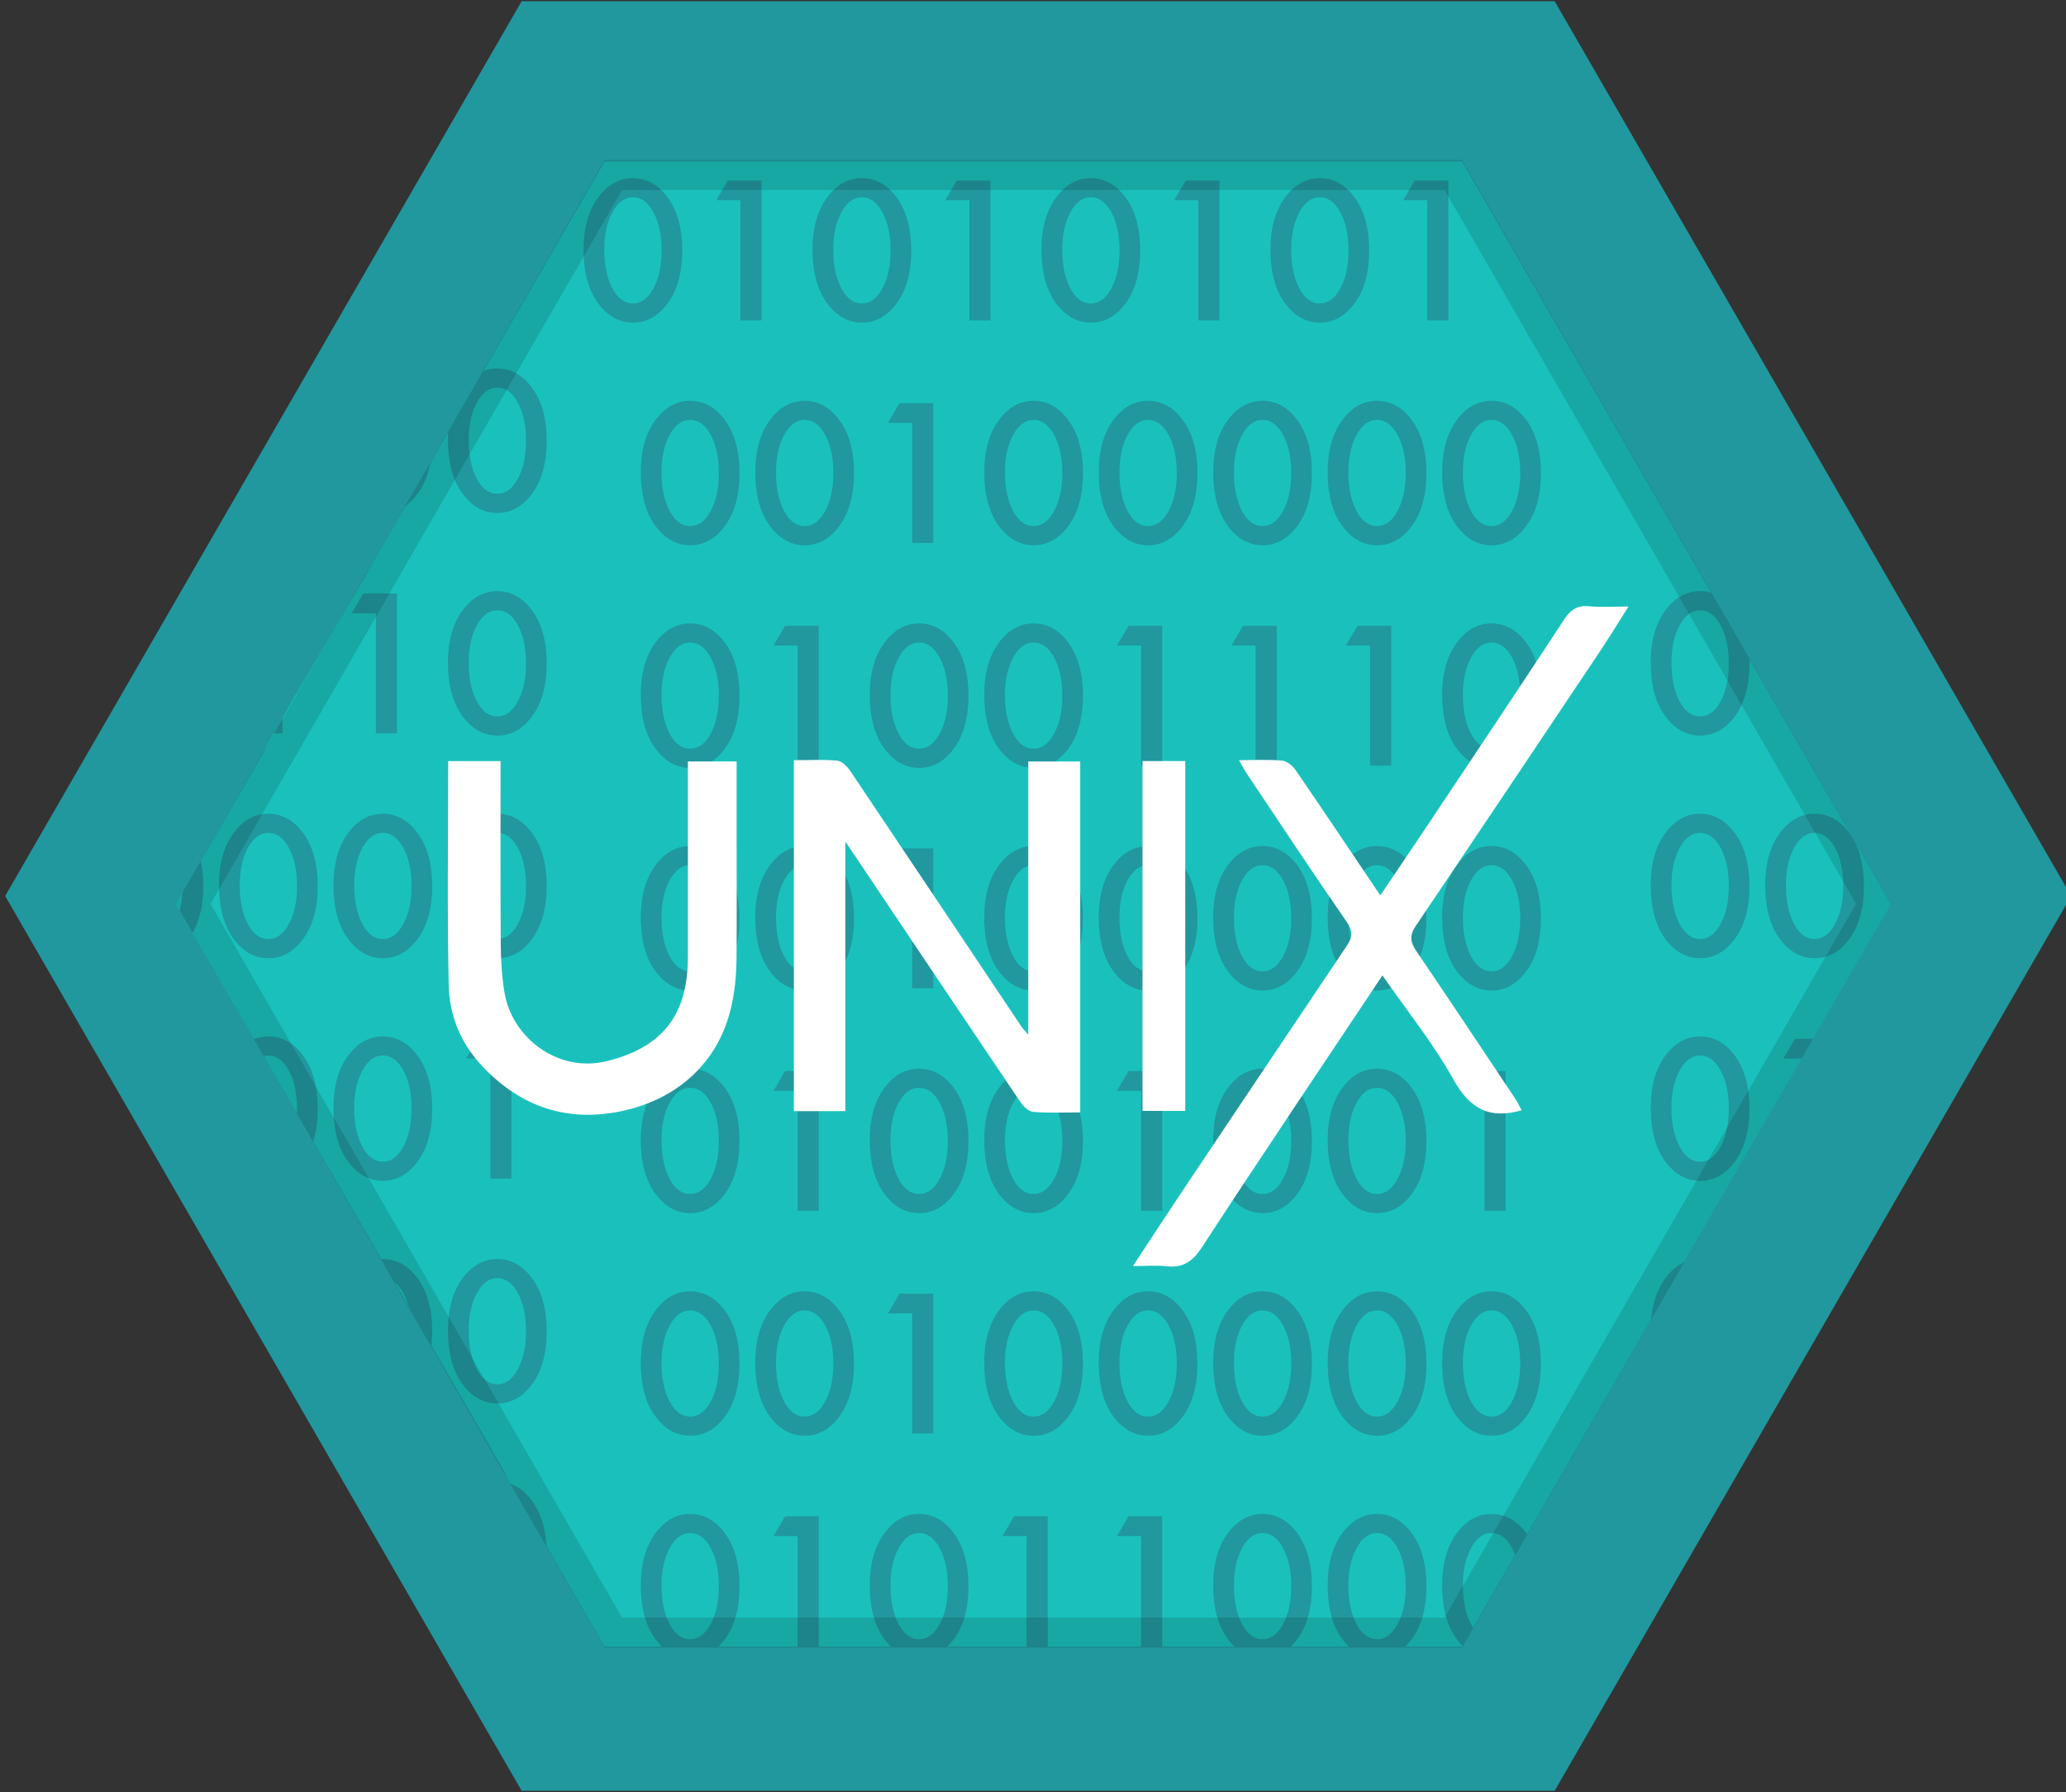 <?xml version="1.0" encoding="utf-8"?>
<!-- Generator: Adobe Illustrator 16.0.0, SVG Export Plug-In . SVG Version: 6.00 Build 0)  -->
<!DOCTYPE svg PUBLIC "-//W3C//DTD SVG 1.1//EN" "http://www.w3.org/Graphics/SVG/1.1/DTD/svg11.dtd">
<svg version="1.1" id="Layer_11" xmlns="http://www.w3.org/2000/svg" xmlns:xlink="http://www.w3.org/1999/xlink" x="0px" y="0px"
	 width="128px" height="111px" viewBox="0 0 128 111" enable-background="new 0 0 128 111" xml:space="preserve">
<rect x="0" y="0" width="128" height="111" fill="#333333" stroke="none"/>
<g>
	<polygon fill="#20989E" points="32.319,110.926 0.319,55.5 32.319,0.074 96.319,0.074 128.319,55.5 96.319,110.926 	"/>
</g>
<g>
	<polygon fill="#1AC1BC" points="117.14,56 90.59,102 37.46,102 31.44,91.574 31.32,91.327 31.26,91.204 31.2,91.087 30.58,90.004 
		29.48,88.102 29.42,88.001 28.84,87 26.53,83 25.37,81 24.21,79 23.71,78.14 23.63,78 21.32,74 19.58,71 19.37,70.64 18.42,69 
		17.63,67.63 16.95,66.46 15.53,64 14.37,62 13.82,61.05 13.79,61 13.22,60 12.96,59.55 12.64,59 10.9,56 11.11,55.63 13.17,52.08 
		14.74,49.37 14.82,49.23 16.12,46.98 16.13,46.97 16.39,46.51 16.52,46.215 18.34,43 18.35,43 21.32,37.935 22.32,36.228 
		22.47,35.984 23.05,34.937 37.46,10 90.59,10 	"/>
</g>
<g>
	<path fill="#20989E" d="M36.154,15.458c0-1.38,0.322-2.482,0.965-3.305c0.576-0.745,1.274-1.117,2.093-1.117
		s1.517,0.372,2.093,1.117c0.644,0.823,0.965,1.943,0.965,3.361c0,1.414-0.322,2.533-0.965,3.355
		c-0.576,0.745-1.272,1.117-2.087,1.117s-1.515-0.372-2.099-1.117C36.476,18.046,36.154,16.909,36.154,15.458z M37.439,15.463
		c0,0.961,0.167,1.76,0.5,2.396c0.333,0.625,0.758,0.937,1.274,0.937c0.512,0,0.937-0.313,1.273-0.937
		c0.337-0.621,0.505-1.405,0.505-2.351s-0.168-1.732-0.505-2.357c-0.336-0.621-0.761-0.931-1.273-0.931
		c-0.509,0-0.932,0.311-1.268,0.931C37.607,13.769,37.439,14.54,37.439,15.463z"/>
	<path fill="#20989E" d="M45.873,12.405h-1.498l0.718-1.223h2.087v8.664h-1.308V12.405z"/>
	<path fill="#20989E" d="M50.34,15.458c0-1.38,0.322-2.482,0.965-3.305c0.576-0.745,1.274-1.117,2.093-1.117
		s1.517,0.372,2.093,1.117c0.644,0.823,0.965,1.943,0.965,3.361c0,1.414-0.322,2.533-0.965,3.355
		c-0.576,0.745-1.272,1.117-2.087,1.117s-1.515-0.372-2.099-1.117C50.662,18.046,50.34,16.909,50.34,15.458z M51.625,15.463
		c0,0.961,0.167,1.76,0.5,2.396c0.333,0.625,0.758,0.937,1.274,0.937c0.512,0,0.937-0.313,1.273-0.937
		c0.337-0.621,0.505-1.405,0.505-2.351s-0.168-1.732-0.505-2.357c-0.336-0.621-0.761-0.931-1.273-0.931
		c-0.509,0-0.932,0.311-1.268,0.931C51.793,13.769,51.625,14.54,51.625,15.463z"/>
	<path fill="#20989E" d="M60.059,12.405h-1.498l0.718-1.223h2.087v8.664h-1.308V12.405z"/>
	<path fill="#20989E" d="M64.525,15.458c0-1.38,0.322-2.482,0.965-3.305c0.576-0.745,1.273-1.117,2.094-1.117
		c0.818,0,1.516,0.372,2.092,1.117c0.645,0.823,0.966,1.943,0.966,3.361c0,1.414-0.321,2.533-0.966,3.355
		c-0.576,0.745-1.271,1.117-2.087,1.117s-1.515-0.372-2.099-1.117C64.847,18.046,64.525,16.909,64.525,15.458z M65.811,15.463
		c0,0.961,0.166,1.76,0.499,2.396c0.333,0.625,0.758,0.937,1.274,0.937c0.512,0,0.937-0.313,1.273-0.937
		c0.336-0.621,0.505-1.405,0.505-2.351s-0.169-1.732-0.505-2.357c-0.337-0.621-0.762-0.931-1.273-0.931
		c-0.51,0-0.932,0.311-1.269,0.931C65.979,13.769,65.811,14.54,65.811,15.463z"/>
	<path fill="#20989E" d="M74.244,12.405h-1.498l0.718-1.223h2.088v8.664h-1.308V12.405z"/>
	<path fill="#20989E" d="M78.711,15.458c0-1.38,0.321-2.482,0.965-3.305c0.576-0.745,1.274-1.117,2.093-1.117
		c0.819,0,1.518,0.372,2.094,1.117c0.643,0.823,0.965,1.943,0.965,3.361c0,1.414-0.322,2.533-0.965,3.355
		c-0.576,0.745-1.272,1.117-2.088,1.117s-1.515-0.372-2.099-1.117C79.032,18.046,78.711,16.909,78.711,15.458z M79.996,15.463
		c0,0.961,0.166,1.76,0.499,2.396c0.333,0.625,0.758,0.937,1.273,0.937c0.513,0,0.938-0.313,1.274-0.937
		c0.336-0.621,0.505-1.405,0.505-2.351s-0.169-1.732-0.505-2.357c-0.337-0.621-0.762-0.931-1.274-0.931
		c-0.509,0-0.931,0.311-1.268,0.931C80.164,13.769,79.996,14.54,79.996,15.463z"/>
	<path fill="#20989E" d="M88.43,12.405h-1.498l0.718-1.223h2.088v8.664H88.43V12.405z"/>
	<path fill="#20989E" d="M39.701,29.248c0-1.38,0.322-2.482,0.965-3.305c0.576-0.745,1.274-1.117,2.093-1.117
		s1.517,0.372,2.093,1.117c0.644,0.823,0.965,1.943,0.965,3.361c0,1.414-0.322,2.533-0.965,3.355
		c-0.576,0.745-1.272,1.117-2.087,1.117s-1.515-0.372-2.099-1.117C40.022,31.836,39.701,30.699,39.701,29.248z M40.985,29.253
		c0,0.961,0.167,1.76,0.5,2.396c0.333,0.625,0.758,0.937,1.274,0.937c0.512,0,0.937-0.313,1.273-0.937
		c0.337-0.621,0.505-1.405,0.505-2.351s-0.168-1.732-0.505-2.357c-0.336-0.621-0.761-0.931-1.273-0.931
		c-0.509,0-0.932,0.311-1.268,0.931C41.154,27.559,40.985,28.33,40.985,29.253z"/>
	<path fill="#20989E" d="M46.793,29.248c0-1.38,0.322-2.482,0.965-3.305c0.576-0.745,1.274-1.117,2.093-1.117
		s1.517,0.372,2.093,1.117c0.644,0.823,0.965,1.943,0.965,3.361c0,1.414-0.322,2.533-0.965,3.355
		c-0.576,0.745-1.272,1.117-2.087,1.117s-1.515-0.372-2.099-1.117C47.115,31.836,46.793,30.699,46.793,29.248z M48.078,29.253
		c0,0.961,0.167,1.76,0.5,2.396c0.333,0.625,0.758,0.937,1.274,0.937c0.512,0,0.937-0.313,1.273-0.937
		c0.337-0.621,0.505-1.405,0.505-2.351s-0.168-1.732-0.505-2.357c-0.336-0.621-0.761-0.931-1.273-0.931
		c-0.509,0-0.932,0.311-1.268,0.931C48.247,27.559,48.078,28.33,48.078,29.253z"/>
	<path fill="#20989E" d="M56.512,26.195h-1.498l0.718-1.223h2.087v8.664h-1.308V26.195z"/>
	<path fill="#20989E" d="M60.979,29.248c0-1.38,0.322-2.482,0.965-3.305c0.576-0.745,1.274-1.117,2.093-1.117
		s1.517,0.372,2.093,1.117c0.644,0.823,0.966,1.943,0.966,3.361c0,1.414-0.322,2.533-0.966,3.355
		c-0.576,0.745-1.272,1.117-2.087,1.117s-1.515-0.372-2.099-1.117C61.301,31.836,60.979,30.699,60.979,29.248z M62.264,29.253
		c0,0.961,0.167,1.76,0.5,2.396c0.333,0.625,0.758,0.937,1.274,0.937c0.512,0,0.937-0.313,1.273-0.937
		c0.337-0.621,0.506-1.405,0.506-2.351s-0.169-1.732-0.506-2.357c-0.336-0.621-0.761-0.931-1.273-0.931
		c-0.509,0-0.932,0.311-1.268,0.931C62.432,27.559,62.264,28.33,62.264,29.253z"/>
	<path fill="#20989E" d="M68.072,29.248c0-1.38,0.321-2.482,0.965-3.305c0.576-0.745,1.273-1.117,2.093-1.117
		s1.517,0.372,2.093,1.117c0.643,0.823,0.965,1.943,0.965,3.361c0,1.414-0.322,2.533-0.965,3.355
		c-0.576,0.745-1.271,1.117-2.088,1.117c-0.814,0-1.514-0.372-2.098-1.117C68.394,31.836,68.072,30.699,68.072,29.248z
		 M69.356,29.253c0,0.961,0.167,1.76,0.499,2.396c0.334,0.625,0.758,0.937,1.274,0.937c0.513,0,0.937-0.313,1.274-0.937
		c0.336-0.621,0.504-1.405,0.504-2.351s-0.168-1.732-0.504-2.357c-0.338-0.621-0.762-0.931-1.274-0.931
		c-0.509,0-0.932,0.311-1.269,0.931C69.525,27.559,69.356,28.33,69.356,29.253z"/>
	<path fill="#20989E" d="M75.164,29.248c0-1.38,0.321-2.482,0.965-3.305c0.576-0.745,1.274-1.117,2.093-1.117
		c0.819,0,1.518,0.372,2.094,1.117c0.643,0.823,0.965,1.943,0.965,3.361c0,1.414-0.322,2.533-0.965,3.355
		c-0.576,0.745-1.272,1.117-2.088,1.117s-1.515-0.372-2.099-1.117C75.485,31.836,75.164,30.699,75.164,29.248z M76.449,29.253
		c0,0.961,0.166,1.76,0.499,2.396c0.333,0.625,0.758,0.937,1.273,0.937c0.513,0,0.938-0.313,1.274-0.937
		c0.336-0.621,0.505-1.405,0.505-2.351s-0.169-1.732-0.505-2.357c-0.337-0.621-0.762-0.931-1.274-0.931
		c-0.509,0-0.931,0.311-1.268,0.931C76.617,27.559,76.449,28.33,76.449,29.253z"/>
	<path fill="#20989E" d="M82.257,29.248c0-1.38,0.321-2.482,0.965-3.305c0.576-0.745,1.274-1.117,2.093-1.117
		c0.819,0,1.518,0.372,2.094,1.117c0.643,0.823,0.965,1.943,0.965,3.361c0,1.414-0.322,2.533-0.965,3.355
		c-0.576,0.745-1.272,1.117-2.088,1.117s-1.515-0.372-2.099-1.117C82.578,31.836,82.257,30.699,82.257,29.248z M83.542,29.253
		c0,0.961,0.166,1.76,0.499,2.396c0.333,0.625,0.758,0.937,1.273,0.937c0.513,0,0.938-0.313,1.274-0.937
		c0.336-0.621,0.505-1.405,0.505-2.351s-0.169-1.732-0.505-2.357c-0.337-0.621-0.762-0.931-1.274-0.931
		c-0.509,0-0.931,0.311-1.268,0.931C83.71,27.559,83.542,28.33,83.542,29.253z"/>
	<path fill="#20989E" d="M89.35,29.248c0-1.38,0.321-2.482,0.965-3.305c0.576-0.745,1.274-1.117,2.093-1.117
		c0.819,0,1.518,0.372,2.094,1.117c0.643,0.823,0.965,1.943,0.965,3.361c0,1.414-0.322,2.533-0.965,3.355
		c-0.576,0.745-1.272,1.117-2.088,1.117s-1.515-0.372-2.099-1.117C89.671,31.836,89.35,30.699,89.35,29.248z M90.635,29.253
		c0,0.961,0.166,1.76,0.499,2.396c0.333,0.625,0.758,0.937,1.273,0.937c0.513,0,0.938-0.313,1.274-0.937
		c0.336-0.621,0.505-1.405,0.505-2.351s-0.169-1.732-0.505-2.357c-0.337-0.621-0.762-0.931-1.274-0.931
		c-0.509,0-0.931,0.311-1.268,0.931C90.803,27.559,90.635,28.33,90.635,29.253z"/>
	<path fill="#20989E" d="M39.701,43.038c0-1.38,0.322-2.482,0.965-3.305c0.576-0.745,1.274-1.117,2.093-1.117
		s1.517,0.372,2.093,1.117c0.644,0.823,0.965,1.943,0.965,3.361c0,1.414-0.322,2.533-0.965,3.355
		c-0.576,0.745-1.272,1.117-2.087,1.117s-1.515-0.372-2.099-1.117C40.022,45.627,39.701,44.49,39.701,43.038z M40.985,43.044
		c0,0.961,0.167,1.76,0.5,2.396c0.333,0.625,0.758,0.937,1.274,0.937c0.512,0,0.937-0.313,1.273-0.937
		c0.337-0.621,0.505-1.405,0.505-2.351s-0.168-1.732-0.505-2.357c-0.336-0.621-0.761-0.931-1.273-0.931
		c-0.509,0-0.932,0.311-1.268,0.931C41.154,41.349,40.985,42.12,40.985,43.044z"/>
	<path fill="#20989E" d="M49.419,39.986h-1.498l0.718-1.223h2.087v8.664h-1.308V39.986z"/>
	<path fill="#20989E" d="M53.886,43.038c0-1.38,0.322-2.482,0.965-3.305c0.576-0.745,1.274-1.117,2.093-1.117
		s1.517,0.372,2.093,1.117c0.644,0.823,0.965,1.943,0.965,3.361c0,1.414-0.322,2.533-0.965,3.355
		c-0.576,0.745-1.272,1.117-2.087,1.117s-1.515-0.372-2.099-1.117C54.208,45.627,53.886,44.49,53.886,43.038z M55.171,43.044
		c0,0.961,0.167,1.76,0.5,2.396c0.333,0.625,0.758,0.937,1.274,0.937c0.512,0,0.937-0.313,1.273-0.937
		c0.337-0.621,0.505-1.405,0.505-2.351s-0.168-1.732-0.505-2.357c-0.336-0.621-0.761-0.931-1.273-0.931
		c-0.509,0-0.932,0.311-1.268,0.931C55.339,41.349,55.171,42.12,55.171,43.044z"/>
	<path fill="#20989E" d="M60.979,43.038c0-1.38,0.322-2.482,0.965-3.305c0.576-0.745,1.274-1.117,2.093-1.117
		s1.517,0.372,2.093,1.117c0.644,0.823,0.966,1.943,0.966,3.361c0,1.414-0.322,2.533-0.966,3.355
		c-0.576,0.745-1.272,1.117-2.087,1.117s-1.515-0.372-2.099-1.117C61.301,45.627,60.979,44.49,60.979,43.038z M62.264,43.044
		c0,0.961,0.167,1.76,0.5,2.396c0.333,0.625,0.758,0.937,1.274,0.937c0.512,0,0.937-0.313,1.273-0.937
		c0.337-0.621,0.506-1.405,0.506-2.351s-0.169-1.732-0.506-2.357c-0.336-0.621-0.761-0.931-1.273-0.931
		c-0.509,0-0.932,0.311-1.268,0.931C62.432,41.349,62.264,42.12,62.264,43.044z"/>
	<path fill="#20989E" d="M70.697,39.986h-1.498l0.719-1.223h2.088v8.664h-1.309V39.986z"/>
	<path fill="#20989E" d="M77.79,39.986h-1.498l0.718-1.223h2.088v8.664H77.79V39.986z"/>
	<path fill="#20989E" d="M84.883,39.986h-1.498l0.718-1.223h2.088v8.664h-1.308V39.986z"/>
	<path fill="#20989E" d="M89.35,43.038c0-1.38,0.321-2.482,0.965-3.305c0.576-0.745,1.274-1.117,2.093-1.117
		c0.819,0,1.518,0.372,2.094,1.117c0.643,0.823,0.965,1.943,0.965,3.361c0,1.414-0.322,2.533-0.965,3.355
		c-0.576,0.745-1.272,1.117-2.088,1.117s-1.515-0.372-2.099-1.117C89.671,45.627,89.35,44.49,89.35,43.038z M90.635,43.044
		c0,0.961,0.166,1.76,0.499,2.396c0.333,0.625,0.758,0.937,1.273,0.937c0.513,0,0.938-0.313,1.274-0.937
		c0.336-0.621,0.505-1.405,0.505-2.351s-0.169-1.732-0.505-2.357c-0.337-0.621-0.762-0.931-1.274-0.931
		c-0.509,0-0.931,0.311-1.268,0.931C90.803,41.349,90.635,42.12,90.635,43.044z"/>
	<path fill="#20989E" d="M39.701,56.828c0-1.381,0.322-2.482,0.965-3.305c0.576-0.745,1.274-1.117,2.093-1.117
		s1.517,0.372,2.093,1.117c0.644,0.823,0.965,1.943,0.965,3.361c0,1.414-0.322,2.533-0.965,3.355
		c-0.576,0.745-1.272,1.117-2.087,1.117s-1.515-0.372-2.099-1.117C40.022,59.417,39.701,58.279,39.701,56.828z M40.985,56.834
		c0,0.961,0.167,1.76,0.5,2.396c0.333,0.625,0.758,0.938,1.274,0.938c0.512,0,0.937-0.313,1.273-0.938
		c0.337-0.621,0.505-1.404,0.505-2.351c0-0.947-0.168-1.732-0.505-2.357c-0.336-0.621-0.761-0.931-1.273-0.931
		c-0.509,0-0.932,0.311-1.268,0.931C41.154,55.139,40.985,55.91,40.985,56.834z"/>
	<path fill="#20989E" d="M46.793,56.828c0-1.381,0.322-2.482,0.965-3.305c0.576-0.745,1.274-1.117,2.093-1.117
		s1.517,0.372,2.093,1.117c0.644,0.823,0.965,1.943,0.965,3.361c0,1.414-0.322,2.533-0.965,3.355
		c-0.576,0.745-1.272,1.117-2.087,1.117s-1.515-0.372-2.099-1.117C47.115,59.417,46.793,58.279,46.793,56.828z M48.078,56.834
		c0,0.961,0.167,1.76,0.5,2.396c0.333,0.625,0.758,0.938,1.274,0.938c0.512,0,0.937-0.313,1.273-0.938
		c0.337-0.621,0.505-1.404,0.505-2.351c0-0.947-0.168-1.732-0.505-2.357c-0.336-0.621-0.761-0.931-1.273-0.931
		c-0.509,0-0.932,0.311-1.268,0.931C48.247,55.139,48.078,55.91,48.078,56.834z"/>
	<path fill="#20989E" d="M56.512,53.775h-1.498l0.718-1.223h2.087v8.664h-1.308V53.775z"/>
	<path fill="#20989E" d="M60.979,56.828c0-1.381,0.322-2.482,0.965-3.305c0.576-0.745,1.274-1.117,2.093-1.117
		s1.517,0.372,2.093,1.117c0.644,0.823,0.966,1.943,0.966,3.361c0,1.414-0.322,2.533-0.966,3.355
		c-0.576,0.745-1.272,1.117-2.087,1.117s-1.515-0.372-2.099-1.117C61.301,59.417,60.979,58.279,60.979,56.828z M62.264,56.834
		c0,0.961,0.167,1.76,0.5,2.396c0.333,0.625,0.758,0.938,1.274,0.938c0.512,0,0.937-0.313,1.273-0.938
		c0.337-0.621,0.506-1.404,0.506-2.351c0-0.947-0.169-1.732-0.506-2.357c-0.336-0.621-0.761-0.931-1.273-0.931
		c-0.509,0-0.932,0.311-1.268,0.931C62.432,55.139,62.264,55.91,62.264,56.834z"/>
	<path fill="#20989E" d="M68.072,56.828c0-1.381,0.321-2.482,0.965-3.305c0.576-0.745,1.273-1.117,2.093-1.117
		s1.517,0.372,2.093,1.117c0.643,0.823,0.965,1.943,0.965,3.361c0,1.414-0.322,2.533-0.965,3.355
		c-0.576,0.745-1.271,1.117-2.088,1.117c-0.814,0-1.514-0.372-2.098-1.117C68.394,59.417,68.072,58.279,68.072,56.828z
		 M69.356,56.834c0,0.961,0.167,1.76,0.499,2.396c0.334,0.625,0.758,0.938,1.274,0.938c0.513,0,0.937-0.313,1.274-0.938
		c0.336-0.621,0.504-1.404,0.504-2.351c0-0.947-0.168-1.732-0.504-2.357c-0.338-0.621-0.762-0.931-1.274-0.931
		c-0.509,0-0.932,0.311-1.269,0.931C69.525,55.139,69.356,55.91,69.356,56.834z"/>
	<path fill="#20989E" d="M75.164,56.828c0-1.381,0.321-2.482,0.965-3.305c0.576-0.745,1.274-1.117,2.093-1.117
		c0.819,0,1.518,0.372,2.094,1.117c0.643,0.823,0.965,1.943,0.965,3.361c0,1.414-0.322,2.533-0.965,3.355
		c-0.576,0.745-1.272,1.117-2.088,1.117s-1.515-0.372-2.099-1.117C75.485,59.417,75.164,58.279,75.164,56.828z M76.449,56.834
		c0,0.961,0.166,1.76,0.499,2.396c0.333,0.625,0.758,0.938,1.273,0.938c0.513,0,0.938-0.313,1.274-0.938
		c0.336-0.621,0.505-1.404,0.505-2.351c0-0.947-0.169-1.732-0.505-2.357c-0.337-0.621-0.762-0.931-1.274-0.931
		c-0.509,0-0.931,0.311-1.268,0.931C76.617,55.139,76.449,55.91,76.449,56.834z"/>
	<path fill="#20989E" d="M82.257,56.828c0-1.381,0.321-2.482,0.965-3.305c0.576-0.745,1.274-1.117,2.093-1.117
		c0.819,0,1.518,0.372,2.094,1.117c0.643,0.823,0.965,1.943,0.965,3.361c0,1.414-0.322,2.533-0.965,3.355
		c-0.576,0.745-1.272,1.117-2.088,1.117s-1.515-0.372-2.099-1.117C82.578,59.417,82.257,58.279,82.257,56.828z M83.542,56.834
		c0,0.961,0.166,1.76,0.499,2.396c0.333,0.625,0.758,0.938,1.273,0.938c0.513,0,0.938-0.313,1.274-0.938
		c0.336-0.621,0.505-1.404,0.505-2.351c0-0.947-0.169-1.732-0.505-2.357c-0.337-0.621-0.762-0.931-1.274-0.931
		c-0.509,0-0.931,0.311-1.268,0.931C83.71,55.139,83.542,55.91,83.542,56.834z"/>
	<path fill="#20989E" d="M89.35,56.828c0-1.381,0.321-2.482,0.965-3.305c0.576-0.745,1.274-1.117,2.093-1.117
		c0.819,0,1.518,0.372,2.094,1.117c0.643,0.823,0.965,1.943,0.965,3.361c0,1.414-0.322,2.533-0.965,3.355
		c-0.576,0.745-1.272,1.117-2.088,1.117s-1.515-0.372-2.099-1.117C89.671,59.417,89.35,58.279,89.35,56.828z M90.635,56.834
		c0,0.961,0.166,1.76,0.499,2.396c0.333,0.625,0.758,0.938,1.273,0.938c0.513,0,0.938-0.313,1.274-0.938
		c0.336-0.621,0.505-1.404,0.505-2.351c0-0.947-0.169-1.732-0.505-2.357c-0.337-0.621-0.762-0.931-1.274-0.931
		c-0.509,0-0.931,0.311-1.268,0.931C90.803,55.139,90.635,55.91,90.635,56.834z"/>
	<path fill="#20989E" d="M39.701,70.619c0-1.381,0.322-2.482,0.965-3.306c0.576-0.744,1.274-1.116,2.093-1.116
		s1.517,0.372,2.093,1.116c0.644,0.823,0.965,1.943,0.965,3.361c0,1.414-0.322,2.533-0.965,3.355
		c-0.576,0.745-1.272,1.117-2.087,1.117s-1.515-0.372-2.099-1.117C40.022,73.208,39.701,72.07,39.701,70.619z M40.985,70.624
		c0,0.962,0.167,1.761,0.5,2.396c0.333,0.625,0.758,0.938,1.274,0.938c0.512,0,0.937-0.313,1.273-0.938
		c0.337-0.621,0.505-1.404,0.505-2.352c0-0.946-0.168-1.731-0.505-2.356c-0.336-0.621-0.761-0.932-1.273-0.932
		c-0.509,0-0.932,0.311-1.268,0.932C41.154,68.93,40.985,69.7,40.985,70.624z"/>
	<path fill="#20989E" d="M49.419,67.566h-1.498l0.718-1.224h2.087v8.664h-1.308V67.566z"/>
	<path fill="#20989E" d="M53.886,70.619c0-1.381,0.322-2.482,0.965-3.306c0.576-0.744,1.274-1.116,2.093-1.116
		s1.517,0.372,2.093,1.116c0.644,0.823,0.965,1.943,0.965,3.361c0,1.414-0.322,2.533-0.965,3.355
		c-0.576,0.745-1.272,1.117-2.087,1.117s-1.515-0.372-2.099-1.117C54.208,73.208,53.886,72.07,53.886,70.619z M55.171,70.624
		c0,0.962,0.167,1.761,0.5,2.396c0.333,0.625,0.758,0.938,1.274,0.938c0.512,0,0.937-0.313,1.273-0.938
		c0.337-0.621,0.505-1.404,0.505-2.352c0-0.946-0.168-1.731-0.505-2.356c-0.336-0.621-0.761-0.932-1.273-0.932
		c-0.509,0-0.932,0.311-1.268,0.932C55.339,68.93,55.171,69.7,55.171,70.624z"/>
	<path fill="#20989E" d="M60.979,70.619c0-1.381,0.322-2.482,0.965-3.306c0.576-0.744,1.274-1.116,2.093-1.116
		s1.517,0.372,2.093,1.116c0.644,0.823,0.966,1.943,0.966,3.361c0,1.414-0.322,2.533-0.966,3.355
		c-0.576,0.745-1.272,1.117-2.087,1.117s-1.515-0.372-2.099-1.117C61.301,73.208,60.979,72.07,60.979,70.619z M62.264,70.624
		c0,0.962,0.167,1.761,0.5,2.396c0.333,0.625,0.758,0.938,1.274,0.938c0.512,0,0.937-0.313,1.273-0.938
		c0.337-0.621,0.506-1.404,0.506-2.352c0-0.946-0.169-1.731-0.506-2.356c-0.336-0.621-0.761-0.932-1.273-0.932
		c-0.509,0-0.932,0.311-1.268,0.932C62.432,68.93,62.264,69.7,62.264,70.624z"/>
	<path fill="#20989E" d="M70.697,67.566h-1.498l0.719-1.224h2.088v8.664h-1.309V67.566z"/>
	<path fill="#20989E" d="M75.164,70.619c0-1.381,0.321-2.482,0.965-3.306c0.576-0.744,1.274-1.116,2.093-1.116
		c0.819,0,1.518,0.372,2.094,1.116c0.643,0.823,0.965,1.943,0.965,3.361c0,1.414-0.322,2.533-0.965,3.355
		c-0.576,0.745-1.272,1.117-2.088,1.117s-1.515-0.372-2.099-1.117C75.485,73.208,75.164,72.07,75.164,70.619z M76.449,70.624
		c0,0.962,0.166,1.761,0.499,2.396c0.333,0.625,0.758,0.938,1.273,0.938c0.513,0,0.938-0.313,1.274-0.938
		c0.336-0.621,0.505-1.404,0.505-2.352c0-0.946-0.169-1.731-0.505-2.356c-0.337-0.621-0.762-0.932-1.274-0.932
		c-0.509,0-0.931,0.311-1.268,0.932C76.617,68.93,76.449,69.7,76.449,70.624z"/>
	<path fill="#20989E" d="M82.257,70.619c0-1.381,0.321-2.482,0.965-3.306c0.576-0.744,1.274-1.116,2.093-1.116
		c0.819,0,1.518,0.372,2.094,1.116c0.643,0.823,0.965,1.943,0.965,3.361c0,1.414-0.322,2.533-0.965,3.355
		c-0.576,0.745-1.272,1.117-2.088,1.117s-1.515-0.372-2.099-1.117C82.578,73.208,82.257,72.07,82.257,70.619z M83.542,70.624
		c0,0.962,0.166,1.761,0.499,2.396c0.333,0.625,0.758,0.938,1.273,0.938c0.513,0,0.938-0.313,1.274-0.938
		c0.336-0.621,0.505-1.404,0.505-2.352c0-0.946-0.169-1.731-0.505-2.356c-0.337-0.621-0.762-0.932-1.274-0.932
		c-0.509,0-0.931,0.311-1.268,0.932C83.71,68.93,83.542,69.7,83.542,70.624z"/>
	<path fill="#20989E" d="M91.976,67.566h-1.498l0.718-1.224h2.088v8.664h-1.308V67.566z"/>
	<path fill="#20989E" d="M39.701,84.409c0-1.381,0.322-2.482,0.965-3.306c0.576-0.744,1.274-1.116,2.093-1.116
		s1.517,0.372,2.093,1.116c0.644,0.823,0.965,1.943,0.965,3.361c0,1.414-0.322,2.533-0.965,3.355
		c-0.576,0.745-1.272,1.117-2.087,1.117s-1.515-0.372-2.099-1.117C40.022,86.998,39.701,85.86,39.701,84.409z M40.985,84.414
		c0,0.962,0.167,1.761,0.5,2.396c0.333,0.625,0.758,0.938,1.274,0.938c0.512,0,0.937-0.313,1.273-0.938
		c0.337-0.621,0.505-1.404,0.505-2.352c0-0.946-0.168-1.731-0.505-2.356c-0.336-0.621-0.761-0.932-1.273-0.932
		c-0.509,0-0.932,0.311-1.268,0.932C41.154,82.72,40.985,83.49,40.985,84.414z"/>
	<path fill="#20989E" d="M46.793,84.409c0-1.381,0.322-2.482,0.965-3.306c0.576-0.744,1.274-1.116,2.093-1.116
		s1.517,0.372,2.093,1.116c0.644,0.823,0.965,1.943,0.965,3.361c0,1.414-0.322,2.533-0.965,3.355
		c-0.576,0.745-1.272,1.117-2.087,1.117s-1.515-0.372-2.099-1.117C47.115,86.998,46.793,85.86,46.793,84.409z M48.078,84.414
		c0,0.962,0.167,1.761,0.5,2.396c0.333,0.625,0.758,0.938,1.274,0.938c0.512,0,0.937-0.313,1.273-0.938
		c0.337-0.621,0.505-1.404,0.505-2.352c0-0.946-0.168-1.731-0.505-2.356c-0.336-0.621-0.761-0.932-1.273-0.932
		c-0.509,0-0.932,0.311-1.268,0.932C48.247,82.72,48.078,83.49,48.078,84.414z"/>
	<path fill="#20989E" d="M56.512,81.356h-1.498l0.718-1.224h2.087v8.664h-1.308V81.356z"/>
	<path fill="#20989E" d="M60.979,84.409c0-1.381,0.322-2.482,0.965-3.306c0.576-0.744,1.274-1.116,2.093-1.116
		s1.517,0.372,2.093,1.116c0.644,0.823,0.966,1.943,0.966,3.361c0,1.414-0.322,2.533-0.966,3.355
		c-0.576,0.745-1.272,1.117-2.087,1.117s-1.515-0.372-2.099-1.117C61.301,86.998,60.979,85.86,60.979,84.409z M62.264,84.414
		c0,0.962,0.167,1.761,0.5,2.396c0.333,0.625,0.758,0.938,1.274,0.938c0.512,0,0.937-0.313,1.273-0.938
		c0.337-0.621,0.506-1.404,0.506-2.352c0-0.946-0.169-1.731-0.506-2.356c-0.336-0.621-0.761-0.932-1.273-0.932
		c-0.509,0-0.932,0.311-1.268,0.932C62.432,82.72,62.264,83.49,62.264,84.414z"/>
	<path fill="#20989E" d="M68.072,84.409c0-1.381,0.321-2.482,0.965-3.306c0.576-0.744,1.273-1.116,2.093-1.116
		s1.517,0.372,2.093,1.116c0.643,0.823,0.965,1.943,0.965,3.361c0,1.414-0.322,2.533-0.965,3.355
		c-0.576,0.745-1.271,1.117-2.088,1.117c-0.814,0-1.514-0.372-2.098-1.117C68.394,86.998,68.072,85.86,68.072,84.409z
		 M69.356,84.414c0,0.962,0.167,1.761,0.499,2.396c0.334,0.625,0.758,0.938,1.274,0.938c0.513,0,0.937-0.313,1.274-0.938
		c0.336-0.621,0.504-1.404,0.504-2.352c0-0.946-0.168-1.731-0.504-2.356c-0.338-0.621-0.762-0.932-1.274-0.932
		c-0.509,0-0.932,0.311-1.269,0.932C69.525,82.72,69.356,83.49,69.356,84.414z"/>
	<path fill="#20989E" d="M75.164,84.409c0-1.381,0.321-2.482,0.965-3.306c0.576-0.744,1.274-1.116,2.093-1.116
		c0.819,0,1.518,0.372,2.094,1.116c0.643,0.823,0.965,1.943,0.965,3.361c0,1.414-0.322,2.533-0.965,3.355
		c-0.576,0.745-1.272,1.117-2.088,1.117s-1.515-0.372-2.099-1.117C75.485,86.998,75.164,85.86,75.164,84.409z M76.449,84.414
		c0,0.962,0.166,1.761,0.499,2.396c0.333,0.625,0.758,0.938,1.273,0.938c0.513,0,0.938-0.313,1.274-0.938
		c0.336-0.621,0.505-1.404,0.505-2.352c0-0.946-0.169-1.731-0.505-2.356c-0.337-0.621-0.762-0.932-1.274-0.932
		c-0.509,0-0.931,0.311-1.268,0.932C76.617,82.72,76.449,83.49,76.449,84.414z"/>
	<path fill="#20989E" d="M82.257,84.409c0-1.381,0.321-2.482,0.965-3.306c0.576-0.744,1.274-1.116,2.093-1.116
		c0.819,0,1.518,0.372,2.094,1.116c0.643,0.823,0.965,1.943,0.965,3.361c0,1.414-0.322,2.533-0.965,3.355
		c-0.576,0.745-1.272,1.117-2.088,1.117s-1.515-0.372-2.099-1.117C82.578,86.998,82.257,85.86,82.257,84.409z M83.542,84.414
		c0,0.962,0.166,1.761,0.499,2.396c0.333,0.625,0.758,0.938,1.273,0.938c0.513,0,0.938-0.313,1.274-0.938
		c0.336-0.621,0.505-1.404,0.505-2.352c0-0.946-0.169-1.731-0.505-2.356c-0.337-0.621-0.762-0.932-1.274-0.932
		c-0.509,0-0.931,0.311-1.268,0.932C83.71,82.72,83.542,83.49,83.542,84.414z"/>
	<path fill="#20989E" d="M89.35,84.409c0-1.381,0.321-2.482,0.965-3.306c0.576-0.744,1.274-1.116,2.093-1.116
		c0.819,0,1.518,0.372,2.094,1.116c0.643,0.823,0.965,1.943,0.965,3.361c0,1.414-0.322,2.533-0.965,3.355
		c-0.576,0.745-1.272,1.117-2.088,1.117s-1.515-0.372-2.099-1.117C89.671,86.998,89.35,85.86,89.35,84.409z M90.635,84.414
		c0,0.962,0.166,1.761,0.499,2.396c0.333,0.625,0.758,0.938,1.273,0.938c0.513,0,0.938-0.313,1.274-0.938
		c0.336-0.621,0.505-1.404,0.505-2.352c0-0.946-0.169-1.731-0.505-2.356c-0.337-0.621-0.762-0.932-1.274-0.932
		c-0.509,0-0.931,0.311-1.268,0.932C90.803,82.72,90.635,83.49,90.635,84.414z"/>
	<path fill="#20989E" d="M39.701,98.199c0-1.381,0.322-2.482,0.965-3.306c0.576-0.744,1.274-1.116,2.093-1.116
		s1.517,0.372,2.093,1.116c0.644,0.823,0.965,1.943,0.965,3.361c0,1.414-0.322,2.533-0.965,3.355
		c-0.576,0.745-1.272,1.117-2.087,1.117s-1.515-0.372-2.099-1.117C40.022,100.788,39.701,99.65,39.701,98.199z M40.985,98.204
		c0,0.962,0.167,1.761,0.5,2.396c0.333,0.625,0.758,0.938,1.274,0.938c0.512,0,0.937-0.313,1.273-0.938
		c0.337-0.621,0.505-1.404,0.505-2.352c0-0.946-0.168-1.731-0.505-2.356c-0.336-0.621-0.761-0.932-1.273-0.932
		c-0.509,0-0.932,0.311-1.268,0.932C41.154,96.51,40.985,97.28,40.985,98.204z"/>
	<path fill="#20989E" d="M49.419,95.146h-1.498l0.718-1.224h2.087v8.664h-1.308V95.146z"/>
	<path fill="#20989E" d="M53.886,98.199c0-1.381,0.322-2.482,0.965-3.306c0.576-0.744,1.274-1.116,2.093-1.116
		s1.517,0.372,2.093,1.116c0.644,0.823,0.965,1.943,0.965,3.361c0,1.414-0.322,2.533-0.965,3.355
		c-0.576,0.745-1.272,1.117-2.087,1.117s-1.515-0.372-2.099-1.117C54.208,100.788,53.886,99.65,53.886,98.199z M55.171,98.204
		c0,0.962,0.167,1.761,0.5,2.396c0.333,0.625,0.758,0.938,1.274,0.938c0.512,0,0.937-0.313,1.273-0.938
		c0.337-0.621,0.505-1.404,0.505-2.352c0-0.946-0.168-1.731-0.505-2.356c-0.336-0.621-0.761-0.932-1.273-0.932
		c-0.509,0-0.932,0.311-1.268,0.932C55.339,96.51,55.171,97.28,55.171,98.204z"/>
	<path fill="#20989E" d="M63.605,95.146h-1.498l0.718-1.224h2.087v8.664h-1.308V95.146z"/>
	<path fill="#20989E" d="M70.697,95.146h-1.498l0.719-1.224h2.088v8.664h-1.309V95.146z"/>
	<path fill="#20989E" d="M75.164,98.199c0-1.381,0.321-2.482,0.965-3.306c0.576-0.744,1.274-1.116,2.093-1.116
		c0.819,0,1.518,0.372,2.094,1.116c0.643,0.823,0.965,1.943,0.965,3.361c0,1.414-0.322,2.533-0.965,3.355
		c-0.576,0.745-1.272,1.117-2.088,1.117s-1.515-0.372-2.099-1.117C75.485,100.788,75.164,99.65,75.164,98.199z M76.449,98.204
		c0,0.962,0.166,1.761,0.499,2.396c0.333,0.625,0.758,0.938,1.273,0.938c0.513,0,0.938-0.313,1.274-0.938
		c0.336-0.621,0.505-1.404,0.505-2.352c0-0.946-0.169-1.731-0.505-2.356c-0.337-0.621-0.762-0.932-1.274-0.932
		c-0.509,0-0.931,0.311-1.268,0.932C76.617,96.51,76.449,97.28,76.449,98.204z"/>
	<path fill="#20989E" d="M82.257,98.199c0-1.381,0.321-2.482,0.965-3.306c0.576-0.744,1.274-1.116,2.093-1.116
		c0.819,0,1.518,0.372,2.094,1.116c0.643,0.823,0.965,1.943,0.965,3.361c0,1.414-0.322,2.533-0.965,3.355
		c-0.576,0.745-1.272,1.117-2.088,1.117s-1.515-0.372-2.099-1.117C82.578,100.788,82.257,99.65,82.257,98.199z M83.542,98.204
		c0,0.962,0.166,1.761,0.499,2.396c0.333,0.625,0.758,0.938,1.273,0.938c0.513,0,0.938-0.313,1.274-0.938
		c0.336-0.621,0.505-1.404,0.505-2.352c0-0.946-0.169-1.731-0.505-2.356c-0.337-0.621-0.762-0.932-1.274-0.932
		c-0.509,0-0.931,0.311-1.268,0.932C83.71,96.51,83.542,97.28,83.542,98.204z"/>
	<path fill="#20989E" d="M89.35,98.199c0-1.381,0.321-2.482,0.965-3.306c0.576-0.744,1.274-1.116,2.093-1.116
		c0.819,0,1.518,0.372,2.094,1.116c0.643,0.823,0.965,1.943,0.965,3.361c0,1.414-0.322,2.533-0.965,3.355
		c-0.576,0.745-1.272,1.117-2.088,1.117s-1.515-0.372-2.099-1.117C89.671,100.788,89.35,99.65,89.35,98.199z M90.635,98.204
		c0,0.962,0.166,1.761,0.499,2.396c0.333,0.625,0.758,0.938,1.273,0.938c0.513,0,0.938-0.313,1.274-0.938
		c0.336-0.621,0.505-1.404,0.505-2.352c0-0.946-0.169-1.731-0.505-2.356c-0.337-0.621-0.762-0.932-1.274-0.932
		c-0.509,0-0.931,0.311-1.268,0.932C90.803,96.51,90.635,97.28,90.635,98.204z"/>
</g>
<g>
	<g>
		<path fill="#20989E" d="M102.271,41.038c0-1.38,0.322-2.482,0.965-3.305c0.576-0.745,1.274-1.117,2.094-1.117
			s1.517,0.372,2.093,1.117c0.644,0.823,0.966,1.943,0.966,3.361c0,1.414-0.322,2.533-0.966,3.355
			c-0.576,0.745-1.272,1.117-2.087,1.117c-0.816,0-1.516-0.372-2.1-1.117C102.594,43.627,102.271,42.49,102.271,41.038z
			 M103.557,41.044c0,0.961,0.166,1.76,0.5,2.396c0.332,0.625,0.758,0.937,1.273,0.937c0.512,0,0.938-0.313,1.273-0.937
			c0.337-0.621,0.506-1.405,0.506-2.351s-0.169-1.732-0.506-2.357c-0.336-0.621-0.762-0.931-1.273-0.931
			c-0.509,0-0.932,0.311-1.268,0.931C103.725,39.349,103.557,40.12,103.557,41.044z"/>
	</g>
	<g>
		<path fill="#20989E" d="M102.271,54.828c0-1.38,0.322-2.482,0.965-3.305c0.576-0.745,1.274-1.117,2.094-1.117
			s1.517,0.372,2.093,1.117c0.644,0.823,0.966,1.943,0.966,3.361c0,1.414-0.322,2.533-0.966,3.355
			c-0.576,0.745-1.272,1.117-2.087,1.117c-0.816,0-1.516-0.372-2.1-1.117C102.594,57.417,102.271,56.279,102.271,54.828z
			 M103.557,54.833c0,0.961,0.166,1.76,0.5,2.396c0.332,0.625,0.758,0.938,1.273,0.938c0.512,0,0.938-0.313,1.273-0.938
			c0.337-0.621,0.506-1.404,0.506-2.351c0-0.946-0.169-1.732-0.506-2.357c-0.336-0.621-0.762-0.931-1.273-0.931
			c-0.509,0-0.932,0.311-1.268,0.931C103.725,53.139,103.557,53.91,103.557,54.833z"/>
	</g>
	<g>
		<path fill="#20989E" d="M109.364,54.828c0-1.38,0.321-2.482,0.965-3.305c0.576-0.745,1.274-1.117,2.093-1.117
			c0.82,0,1.518,0.372,2.094,1.117c0.643,0.823,0.965,1.943,0.965,3.361c0,1.414-0.322,2.533-0.965,3.355
			c-0.576,0.745-1.272,1.117-2.088,1.117s-1.515-0.372-2.099-1.117C109.686,57.417,109.364,56.279,109.364,54.828z M110.648,54.833
			c0,0.961,0.167,1.76,0.5,2.396c0.333,0.625,0.758,0.938,1.273,0.938c0.513,0,0.938-0.313,1.273-0.938
			c0.338-0.621,0.506-1.404,0.506-2.351c0-0.946-0.168-1.732-0.506-2.357c-0.336-0.621-0.761-0.931-1.273-0.931
			c-0.508,0-0.932,0.311-1.268,0.931C110.817,53.139,110.648,53.91,110.648,54.833z"/>
	</g>
	<g>
		<path fill="#20989E" d="M119.083,52.514v6.702h1.308v-5.021C119.938,53.645,119.499,53.086,119.083,52.514z"/>
	</g>
	<g>
		<path fill="#20989E" d="M102.271,68.619c0-1.381,0.322-2.482,0.965-3.306c0.576-0.744,1.274-1.116,2.094-1.116
			s1.517,0.372,2.093,1.116c0.644,0.823,0.966,1.943,0.966,3.361c0,1.414-0.322,2.533-0.966,3.355
			c-0.576,0.745-1.272,1.117-2.087,1.117c-0.816,0-1.516-0.372-2.1-1.117C102.594,71.208,102.271,70.07,102.271,68.619z
			 M103.557,68.624c0,0.962,0.166,1.761,0.5,2.396c0.332,0.625,0.758,0.938,1.273,0.938c0.512,0,0.938-0.313,1.273-0.938
			c0.337-0.621,0.506-1.404,0.506-2.352c0-0.946-0.169-1.731-0.506-2.356c-0.336-0.621-0.762-0.932-1.273-0.932
			c-0.509,0-0.932,0.311-1.268,0.932C103.725,66.93,103.557,67.7,103.557,68.624z"/>
	</g>
	<g>
		<path fill="#20989E" d="M111.99,73.007h0.827c0.16-0.233,0.32-0.466,0.48-0.7v-7.964h-2.087l-0.719,1.224h1.498V73.007z"/>
	</g>
	<g>
		<path fill="#20989E" d="M103.85,86.416c0.209-0.349,0.419-0.696,0.631-1.042c-0.153-0.147-0.298-0.325-0.424-0.563
			c-0.334-0.636-0.5-1.435-0.5-2.396c0-0.924,0.168-1.694,0.506-2.312c0.336-0.621,0.759-0.932,1.268-0.932
			c0.512,0,0.938,0.311,1.273,0.932c0.204,0.379,0.339,0.825,0.42,1.322c0.308-0.46,0.615-0.92,0.926-1.377
			c-0.144-0.345-0.31-0.667-0.526-0.944c-0.576-0.744-1.273-1.116-2.093-1.116s-1.518,0.372-2.094,1.116
			c-0.643,0.823-0.965,1.925-0.965,3.306c0,1.451,0.322,2.589,0.965,3.411C103.427,86.063,103.635,86.252,103.85,86.416z"/>
	</g>
</g>
<g>
	<g>
		<path fill="#20989E" d="M24.993,24.941c0.336,0.625,0.505,1.411,0.505,2.357s-0.169,1.73-0.505,2.351
			c-0.337,0.625-0.762,0.937-1.274,0.937c-0.516,0-0.94-0.313-1.273-0.937c-0.333-0.636-0.499-1.435-0.499-2.396
			c0-0.172,0.012-0.333,0.023-0.494c-0.405,0.576-0.809,1.152-1.206,1.733c0.137,0.869,0.417,1.599,0.862,2.167
			c0.584,0.745,1.283,1.117,2.099,1.117s1.512-0.372,2.088-1.117c0.643-0.823,0.965-1.941,0.965-3.355
			c0-1.417-0.322-2.538-0.965-3.361c-0.327-0.423-0.698-0.712-1.104-0.895c-0.253,0.332-0.505,0.666-0.757,0.999
			C24.359,24.129,24.709,24.419,24.993,24.941z"/>
	</g>
	<g>
		<path fill="#20989E" d="M27.753,27.248c0-1.38,0.321-2.482,0.965-3.305c0.576-0.745,1.274-1.117,2.093-1.117
			c0.819,0,1.518,0.372,2.094,1.117c0.643,0.823,0.965,1.943,0.965,3.361c0,1.414-0.322,2.533-0.965,3.355
			c-0.576,0.745-1.272,1.117-2.088,1.117s-1.515-0.372-2.099-1.117C28.075,29.836,27.753,28.699,27.753,27.248z M29.039,27.253
			c0,0.961,0.166,1.76,0.499,2.396c0.333,0.625,0.758,0.937,1.273,0.937c0.513,0,0.938-0.313,1.274-0.937
			c0.336-0.621,0.505-1.405,0.505-2.351s-0.169-1.732-0.505-2.357c-0.337-0.621-0.762-0.931-1.274-0.931
			c-0.509,0-0.931,0.311-1.268,0.931C29.207,25.559,29.039,26.33,29.039,27.253z"/>
	</g>
	<g>
		<path fill="#20989E" d="M16.194,37.986v7.44h1.308v-8.664h-1.877c-0.231,0.408-0.462,0.814-0.691,1.223H16.194z"/>
	</g>
	<g>
		<path fill="#20989E" d="M23.287,37.986h-1.498l0.718-1.223h2.088v8.664h-1.308V37.986z"/>
	</g>
	<g>
		<path fill="#20989E" d="M27.753,41.038c0-1.38,0.321-2.482,0.965-3.305c0.576-0.745,1.274-1.117,2.093-1.117
			c0.819,0,1.518,0.372,2.094,1.117c0.643,0.823,0.965,1.943,0.965,3.361c0,1.414-0.322,2.533-0.965,3.355
			c-0.576,0.745-1.272,1.117-2.088,1.117s-1.515-0.372-2.099-1.117C28.075,43.627,27.753,42.49,27.753,41.038z M29.039,41.044
			c0,0.961,0.166,1.76,0.499,2.396c0.333,0.625,0.758,0.937,1.273,0.937c0.513,0,0.938-0.313,1.274-0.937
			c0.336-0.621,0.505-1.405,0.505-2.351s-0.169-1.732-0.505-2.357c-0.337-0.621-0.762-0.931-1.274-0.931
			c-0.509,0-0.931,0.311-1.268,0.931C29.207,39.349,29.039,40.12,29.039,41.044z"/>
	</g>
	<g>
		<path fill="#20989E" d="M11.627,58.239c0.643-0.822,0.965-1.941,0.965-3.355c0-1.417-0.322-2.538-0.965-3.361
			c-0.576-0.745-1.275-1.117-2.094-1.117c-0.819,0-1.517,0.372-2.093,1.117c-0.088,0.112-0.155,0.243-0.23,0.366
			c0.23,0.535,0.459,1.07,0.698,1.601c0.084-0.355,0.201-0.68,0.358-0.968c0.336-0.621,0.759-0.931,1.268-0.931
			c0.512,0,0.938,0.311,1.273,0.931c0.336,0.625,0.506,1.411,0.506,2.357c0,0.947-0.17,1.73-0.506,2.351
			c-0.21,0.392-0.461,0.646-0.741,0.793c0.18,0.36,0.36,0.721,0.542,1.079C10.981,58.916,11.322,58.634,11.627,58.239z"/>
	</g>
	<g>
		<path fill="#20989E" d="M13.568,54.828c0-1.38,0.321-2.482,0.965-3.305c0.576-0.745,1.274-1.117,2.093-1.117
			c0.819,0,1.518,0.372,2.094,1.117c0.643,0.823,0.965,1.943,0.965,3.361c0,1.414-0.322,2.533-0.965,3.355
			c-0.576,0.745-1.272,1.117-2.088,1.117s-1.515-0.372-2.099-1.117C13.889,57.417,13.568,56.279,13.568,54.828z M14.853,54.833
			c0,0.961,0.166,1.76,0.499,2.396c0.333,0.625,0.758,0.938,1.273,0.938c0.513,0,0.938-0.313,1.274-0.938
			c0.336-0.621,0.505-1.404,0.505-2.351c0-0.946-0.169-1.732-0.505-2.357c-0.337-0.621-0.762-0.931-1.274-0.931
			c-0.509,0-0.931,0.311-1.268,0.931C15.021,53.139,14.853,53.91,14.853,54.833z"/>
	</g>
	<g>
		<path fill="#20989E" d="M20.661,54.828c0-1.38,0.321-2.482,0.965-3.305c0.576-0.745,1.274-1.117,2.093-1.117
			c0.819,0,1.518,0.372,2.094,1.117c0.643,0.823,0.965,1.943,0.965,3.361c0,1.414-0.322,2.533-0.965,3.355
			c-0.576,0.745-1.272,1.117-2.088,1.117s-1.515-0.372-2.099-1.117C20.982,57.417,20.661,56.279,20.661,54.828z M21.946,54.833
			c0,0.961,0.166,1.76,0.499,2.396c0.333,0.625,0.758,0.938,1.273,0.938c0.513,0,0.938-0.313,1.274-0.938
			c0.336-0.621,0.505-1.404,0.505-2.351c0-0.946-0.169-1.732-0.505-2.357c-0.337-0.621-0.762-0.931-1.274-0.931
			c-0.509,0-0.931,0.311-1.268,0.931C22.114,53.139,21.946,53.91,21.946,54.833z"/>
	</g>
	<g>
		<path fill="#20989E" d="M27.753,54.828c0-1.38,0.321-2.482,0.965-3.305c0.576-0.745,1.274-1.117,2.093-1.117
			c0.819,0,1.518,0.372,2.094,1.117c0.643,0.823,0.965,1.943,0.965,3.361c0,1.414-0.322,2.533-0.965,3.355
			c-0.576,0.745-1.272,1.117-2.088,1.117s-1.515-0.372-2.099-1.117C28.075,57.417,27.753,56.279,27.753,54.828z M29.039,54.833
			c0,0.961,0.166,1.76,0.499,2.396c0.333,0.625,0.758,0.938,1.273,0.938c0.513,0,0.938-0.313,1.274-0.938
			c0.336-0.621,0.505-1.404,0.505-2.351c0-0.946-0.169-1.732-0.505-2.357c-0.337-0.621-0.762-0.931-1.274-0.931
			c-0.509,0-0.931,0.311-1.268,0.931C29.207,53.139,29.039,53.91,29.039,54.833z"/>
	</g>
	<g>
		<path fill="#20989E" d="M18.719,72.03c0.643-0.822,0.965-1.941,0.965-3.355c0-1.418-0.322-2.538-0.965-3.361
			c-0.576-0.744-1.274-1.116-2.094-1.116c-0.818,0-1.517,0.372-2.093,1.116c-0.125,0.16-0.227,0.339-0.328,0.521
			c0.265,0.478,0.533,0.953,0.8,1.43c0.083-0.348,0.198-0.668,0.353-0.951c0.337-0.621,0.759-0.932,1.268-0.932
			c0.513,0,0.938,0.311,1.274,0.932c0.336,0.625,0.505,1.41,0.505,2.356c0,0.947-0.169,1.73-0.505,2.352
			c-0.133,0.247-0.284,0.431-0.444,0.58c0.201,0.354,0.402,0.708,0.604,1.062C18.292,72.492,18.516,72.293,18.719,72.03z"/>
	</g>
	<g>
		<path fill="#20989E" d="M20.661,68.619c0-1.381,0.321-2.482,0.965-3.306c0.576-0.744,1.274-1.116,2.093-1.116
			c0.819,0,1.518,0.372,2.094,1.116c0.643,0.823,0.965,1.943,0.965,3.361c0,1.414-0.322,2.533-0.965,3.355
			c-0.576,0.745-1.272,1.117-2.088,1.117s-1.515-0.372-2.099-1.117C20.982,71.208,20.661,70.07,20.661,68.619z M21.946,68.624
			c0,0.962,0.166,1.761,0.499,2.396c0.333,0.625,0.758,0.938,1.273,0.938c0.513,0,0.938-0.313,1.274-0.938
			c0.336-0.621,0.505-1.404,0.505-2.352c0-0.946-0.169-1.731-0.505-2.356c-0.337-0.621-0.762-0.932-1.274-0.932
			c-0.509,0-0.931,0.311-1.268,0.932C22.114,66.93,21.946,67.7,21.946,68.624z"/>
	</g>
	<g>
		<path fill="#20989E" d="M30.379,65.566h-1.498l0.718-1.224h2.088v8.664h-1.308V65.566z"/>
	</g>
	<g>
		<path fill="#20989E" d="M26.777,82.465c0-1.418-0.322-2.538-0.965-3.361c-0.576-0.744-1.274-1.116-2.094-1.116
			c-0.807,0-1.495,0.365-2.066,1.088c0.231,0.422,0.463,0.843,0.692,1.266c0.036-0.079,0.066-0.163,0.107-0.238
			c0.337-0.621,0.759-0.932,1.268-0.932c0.513,0,0.938,0.311,1.274,0.932c0.336,0.625,0.505,1.41,0.505,2.356
			c0,0.947-0.169,1.73-0.505,2.352c-0.055,0.102-0.115,0.181-0.174,0.266c0.198,0.394,0.391,0.788,0.585,1.184
			c0.142-0.13,0.279-0.272,0.409-0.439C26.455,84.998,26.777,83.879,26.777,82.465z"/>
	</g>
	<g>
		<path fill="#20989E" d="M27.753,82.409c0-1.381,0.321-2.482,0.965-3.306c0.576-0.744,1.274-1.116,2.093-1.116
			c0.819,0,1.518,0.372,2.094,1.116c0.643,0.823,0.965,1.943,0.965,3.361c0,1.414-0.322,2.533-0.965,3.355
			c-0.576,0.745-1.272,1.117-2.088,1.117s-1.515-0.372-2.099-1.117C28.075,84.998,27.753,83.86,27.753,82.409z M29.039,82.414
			c0,0.962,0.166,1.761,0.499,2.396c0.333,0.625,0.758,0.938,1.273,0.938c0.513,0,0.938-0.313,1.274-0.938
			c0.336-0.621,0.505-1.404,0.505-2.352c0-0.946-0.169-1.731-0.505-2.356c-0.337-0.621-0.762-0.932-1.274-0.932
			c-0.509,0-0.931,0.311-1.268,0.932C29.207,80.72,29.039,81.49,29.039,82.414z"/>
	</g>
	<g>
		<path fill="#20989E" d="M30.811,91.777c-0.818,0-1.517,0.372-2.093,1.116c-0.09,0.115-0.158,0.248-0.236,0.374
			c0.259,0.45,0.515,0.902,0.772,1.354c0.077-0.261,0.168-0.509,0.289-0.729c0.337-0.621,0.759-0.932,1.268-0.932
			c0.513,0,0.938,0.311,1.274,0.932c0.336,0.625,0.505,1.41,0.505,2.356c0,0.947-0.169,1.73-0.505,2.352
			c-0.056,0.104-0.118,0.186-0.179,0.272c0.217,0.298,0.44,0.592,0.674,0.88c0.031,0.038,0.046,0.086,0.074,0.126
			c0.084-0.088,0.171-0.166,0.25-0.269c0.643-0.822,0.965-1.941,0.965-3.355c0-1.418-0.322-2.538-0.965-3.361
			C32.329,92.149,31.63,91.777,30.811,91.777z"/>
	</g>
</g>
<g>
	<g>
		<path fill-rule="evenodd" clip-rule="evenodd" fill="#FFFFFF" d="M76.762,47.087c0.992,0,1.838-0.051,2.67,0.028
			c0.299,0.029,0.651,0.315,0.835,0.583c1.736,2.529,3.44,5.078,5.251,7.765c0.959-1.422,1.899-2.805,2.827-4.198
			c2.859-4.284,5.726-8.562,8.549-12.869c0.407-0.622,0.814-0.914,1.565-0.842c0.727,0.071,1.466,0.016,2.435,0.016
			c-0.65,1.022-1.201,1.932-1.792,2.815c-3.792,5.667-7.583,11.33-11.396,16.98c-0.386,0.571-0.326,0.998,0.037,1.536
			c2.061,3.041,4.096,6.099,6.134,9.155c0.16,0.24,0.276,0.506,0.394,0.718c-1.997,0.574-3.209-0.097-4.211-1.888
			c-1.261-2.258-2.909-4.303-4.41-6.468c-3.755,5.633-7.52,11.224-11.202,16.868c-0.585,0.891-1.186,1.265-2.206,1.148
			c-0.603-0.069-1.216-0.011-2.051-0.011c1.157-1.757,2.204-3.364,3.269-4.954c3.328-4.974,6.661-9.942,10-14.911
			c0.343-0.512,0.361-0.894-0.029-1.462c-2.092-3.017-4.117-6.082-6.159-9.135C77.108,47.722,76.978,47.462,76.762,47.087z"/>
	</g>
	<g>
		<path fill-rule="evenodd" clip-rule="evenodd" fill="#FFFFFF" d="M52.374,52.131c0,5.744,0,11.176,0,16.694
			c-1.085,0-2.104,0-3.19,0c0-7.217,0-14.421,0-21.737c0.924,0,1.808-0.054,2.679,0.029c0.29,0.028,0.623,0.352,0.807,0.628
			c3.551,5.277,7.081,10.566,10.618,15.853c0.074,0.113,0.176,0.207,0.417,0.492c0-5.762,0-11.302,0-16.922c1.115,0,2.132,0,3.22,0
			c0,7.213,0,14.42,0,21.737c-0.997,0-1.958,0.049-2.908-0.03c-0.288-0.022-0.623-0.35-0.808-0.625
			c-3.39-5.021-6.761-10.055-10.136-15.085C52.904,52.912,52.734,52.662,52.374,52.131z"/>
	</g>
	<g>
		<path fill-rule="evenodd" clip-rule="evenodd" fill="#FFFFFF" d="M27.767,47.145c1.155,0,2.146,0,3.246,0
			c0,3.832-0.015,7.609,0.011,11.386c0.007,0.986,0.073,1.985,0.233,2.958c0.451,2.74,3.268,4.994,6.333,4.242
			c3.453-0.846,5.029-2.862,5.029-6.445c0-4.015,0-8.029,0-12.12c1.009,0,1.95,0,3.019,0c0,1.666,0,3.315,0,4.965
			c0,2.396,0.015,4.792-0.006,7.188c-0.018,2.159-0.382,4.279-1.642,6.057c-1.39,1.961-3.444,3.082-5.787,3.51
			c-3.324,0.608-6.124-0.46-8.405-2.932c-1.293-1.402-1.962-3.115-2-4.952C27.702,56.41,27.767,51.817,27.767,47.145z"/>
	</g>
	<g>
		<path fill-rule="evenodd" clip-rule="evenodd" fill="#FFFFFF" d="M70.785,47.14c0.918,0,1.754,0,2.647,0
			c0,7.229,0,14.405,0,21.672c-0.842,0-1.705,0-2.647,0C70.785,61.639,70.785,54.437,70.785,47.14z"/>
	</g>
</g>
<g opacity="0.13">
	<g>
		<path d="M90.584,9.911h-53.12l-26.56,46.074l26.56,46.073h53.12l26.561-46.073L90.584,9.911z M89.504,100.194h-50.97l-25.49-44.21
			l25.49-44.211h50.97l25.489,44.211L89.504,100.194z"/>
	</g>
</g>
</svg>
